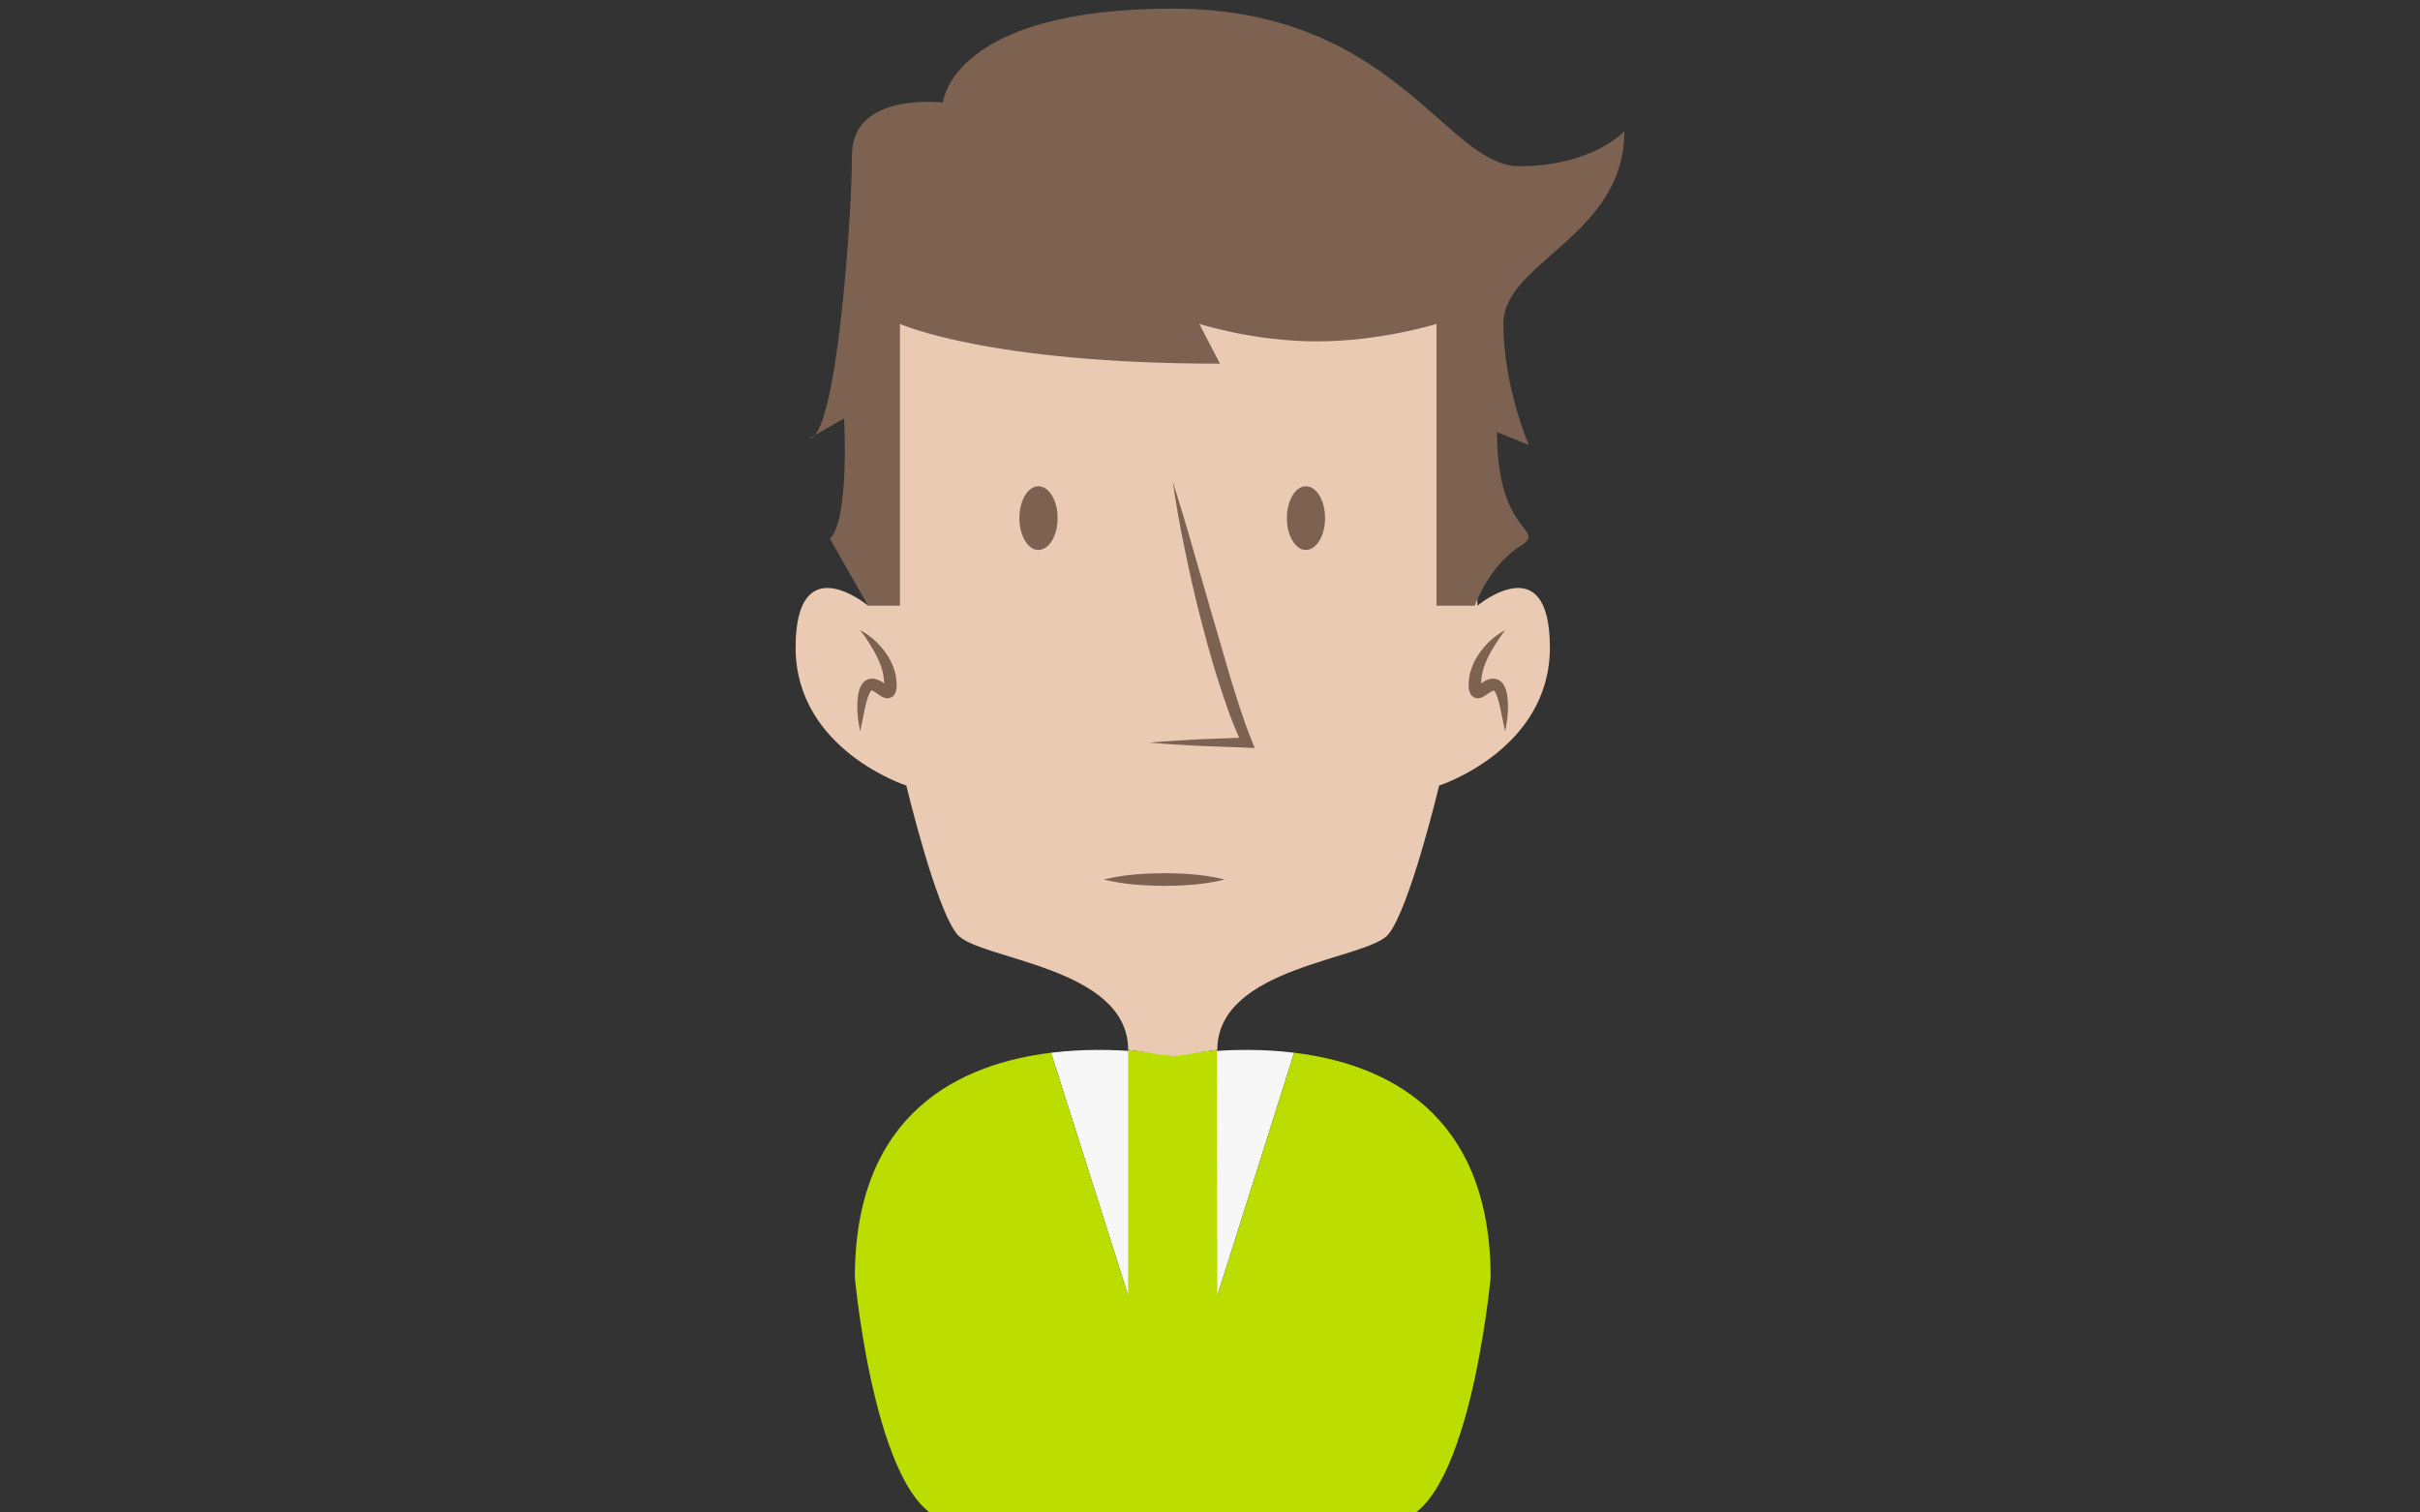 <?xml version="1.0" encoding="utf-8"?>
<!-- Generator: Adobe Illustrator 15.0.2, SVG Export Plug-In . SVG Version: 6.00 Build 0)  -->
<!DOCTYPE svg PUBLIC "-//W3C//DTD SVG 1.1//EN" "http://www.w3.org/Graphics/SVG/1.1/DTD/svg11.dtd">
<svg version="1.1" id="Calque_1" xmlns="http://www.w3.org/2000/svg" xmlns:xlink="http://www.w3.org/1999/xlink" x="0px" y="0px"
	 width="280px" height="175px" viewBox="0 0 280 175" enable-background="new 0 0 280 175" xml:space="preserve">
<rect x="0" y="0" width="280" height="175" fill="#333333" stroke="none"/>
<g>
	<path fill="#EACAB3" d="M170.938,70.079V27.25h-35.249h-35.247v42.829c0,0-8.387-6.983-8.387,4.844
		c0,11.829,12.81,15.971,12.81,15.971s3.408,14.276,5.895,17.224c2.488,2.948,19.772,3.68,19.772,13.354l5.157,0.738l5.159-0.738
		c0-9.675,17.285-10.406,19.772-13.354c2.487-2.946,5.894-17.224,5.894-17.224s12.812-4.144,12.812-15.971
		C179.326,63.096,170.938,70.079,170.938,70.079z"/>
	<path fill="#7D6251" d="M104.129,70.079V37.474c0,0,10.132,4.605,37.025,4.605l-2.395-4.605c0,0,6.265,2.027,13.634,2.027
		c7.367,0,13.814-2.027,13.814-2.027v32.605h4.421c0,0,1.658-4.606,5.157-6.815c3.5-2.211-2.581-0.921-2.581-13.265l3.668,1.475
		c0,0-2.929-6.816-2.929-14.001c0-7.183,14-10.131,14-22.29c0,0-3.685,4.052-12.158,4.052C167.311,19.237,161.357,1,135.69,1
		c-25.668,0-26.587,10.868-26.587,10.868s-10.531-1.29-10.531,6.079c0,7.367-1.813,32.789-4.943,32.789l4.032-2.327
		c0,0,0.664,11.631-1.638,13.934l4.419,7.736H104.129L104.129,70.079z"/>
	<path fill="#7D6251" d="M99.522,72.901c1.236,0.664,2.301,1.646,3.106,2.856c0.412,0.601,0.714,1.29,0.929,2.02
		c0.103,0.366,0.151,0.753,0.18,1.138c0.009,0.216,0.018,0.365,0.003,0.601c-0.034,0.225,0.002,0.435-0.258,0.862
		c-0.121,0.228-0.56,0.453-0.838,0.411c-0.278-0.016-0.418-0.093-0.538-0.147c-0.232-0.119-0.377-0.229-0.523-0.331
		c-0.272-0.198-0.533-0.358-0.665-0.401c-0.109-0.014,0.016-0.107-0.159,0.054c-0.123,0.155-0.25,0.438-0.349,0.725
		c-0.383,1.204-0.57,2.586-0.886,3.939c-0.291-1.37-0.448-2.743-0.233-4.21c0.065-0.371,0.141-0.754,0.393-1.17
		c0.13-0.205,0.313-0.442,0.631-0.596c0.313-0.16,0.689-0.159,0.951-0.096c0.531,0.135,0.835,0.387,1.128,0.567
		c0.139,0.091,0.273,0.177,0.347,0.209c0.031,0.018,0.055,0.006-0.05-0.009c-0.106-0.026-0.375,0.116-0.403,0.196
		c-0.061,0.191,0.05-0.309,0.013-0.54c-0.007-0.296-0.047-0.589-0.098-0.886c-0.101-0.599-0.32-1.188-0.575-1.776
		C101.093,75.144,100.354,74.02,99.522,72.901z"/>
	<path fill="#7D6251" d="M174.15,72.901c-1.233,0.664-2.3,1.646-3.103,2.856c-0.414,0.601-0.718,1.29-0.93,2.02
		c-0.105,0.366-0.153,0.753-0.182,1.138c-0.008,0.216-0.016,0.365-0.003,0.601c0.034,0.225,0,0.435,0.258,0.862
		c0.122,0.228,0.561,0.453,0.841,0.411c0.276-0.016,0.416-0.093,0.537-0.147c0.231-0.119,0.377-0.229,0.522-0.331
		c0.27-0.198,0.534-0.358,0.663-0.401c0.11-0.014-0.016-0.107,0.162,0.054c0.123,0.155,0.249,0.438,0.351,0.725
		c0.382,1.204,0.567,2.586,0.883,3.939c0.289-1.37,0.449-2.743,0.232-4.21c-0.063-0.371-0.142-0.754-0.392-1.17
		c-0.129-0.205-0.314-0.442-0.629-0.596c-0.314-0.16-0.691-0.159-0.954-0.096c-0.53,0.135-0.833,0.387-1.126,0.567
		c-0.139,0.091-0.274,0.177-0.349,0.209c-0.03,0.018-0.053,0.006,0.051-0.009c0.106-0.026,0.374,0.116,0.4,0.196
		c0.063,0.191-0.05-0.309-0.011-0.54c0.007-0.296,0.048-0.589,0.098-0.886c0.101-0.599,0.321-1.188,0.574-1.776
		C172.582,75.144,173.322,74.02,174.15,72.901z"/>
	<path fill="#7D6251" d="M135.69,55.71c0.785,2.509,1.557,5.017,2.266,7.538l2.183,7.542l2.189,7.521
		c0.769,2.488,1.528,4.991,2.496,7.365l0.352,0.87l-0.889-0.034l-5.651-0.216c-1.884-0.119-3.765-0.202-5.647-0.374
		c1.882-0.174,3.764-0.256,5.647-0.376l5.651-0.216l-0.539,0.834c-1.156-2.417-2.006-4.914-2.802-7.425
		c-0.803-2.509-1.484-5.048-2.138-7.591c-0.653-2.544-1.215-5.107-1.742-7.68C136.518,60.901,136.07,58.313,135.69,55.71z"/>
	<path fill="#7D6251" d="M127.708,101.764c2.332-0.582,4.668-0.71,6.999-0.736c2.334,0.021,4.667,0.15,7.001,0.736
		c-2.333,0.584-4.667,0.717-7.001,0.739C132.377,102.474,130.041,102.343,127.708,101.764z"/>
	<path fill="#7D6251" d="M117.945,59.946c0,2.037,0.99,3.685,2.186,3.685c1.248,0,2.237-1.648,2.237-3.685
		c0-2.034-0.99-3.685-2.237-3.685C118.934,56.263,117.945,57.912,117.945,59.946z"/>
	<path fill="#7D6251" d="M148.893,59.946c0,2.037,0.99,3.685,2.185,3.685c1.249,0,2.235-1.648,2.235-3.685
		c0-2.034-0.986-3.685-2.235-3.685C149.883,56.263,148.893,57.912,148.893,59.946z"/>
</g>
<path fill="#F7F7F7" d="M140.848,149.904l8.887-28.102c-7.538-0.918-14.044,0.408-14.044,0.408s-6.526-1.329-14.079-0.404
	l8.92,28.099h10.318v-0.001H140.848z"/>
<path fill="#BBDD00" enable-background="new    " d="M149.734,121.803l-8.887,28.102h-10.316l-8.92-28.098
	c-10.38,1.271-22.703,6.814-22.703,26.008c0,0,2.58,28.186,11.422,28.186c8.841,0,25.358,0,25.358,0s16.517,0,25.36,0
	c8.842,0,11.42-28.186,11.42-28.186C172.471,128.6,160.121,123.066,149.734,121.803z"/>
<polygon fill="#BBDD00" enable-background="new    " points="140.785,121.473 140.848,151.475 130.532,151.475 130.532,121.473 
	135.69,122.211 "/>
</svg>
